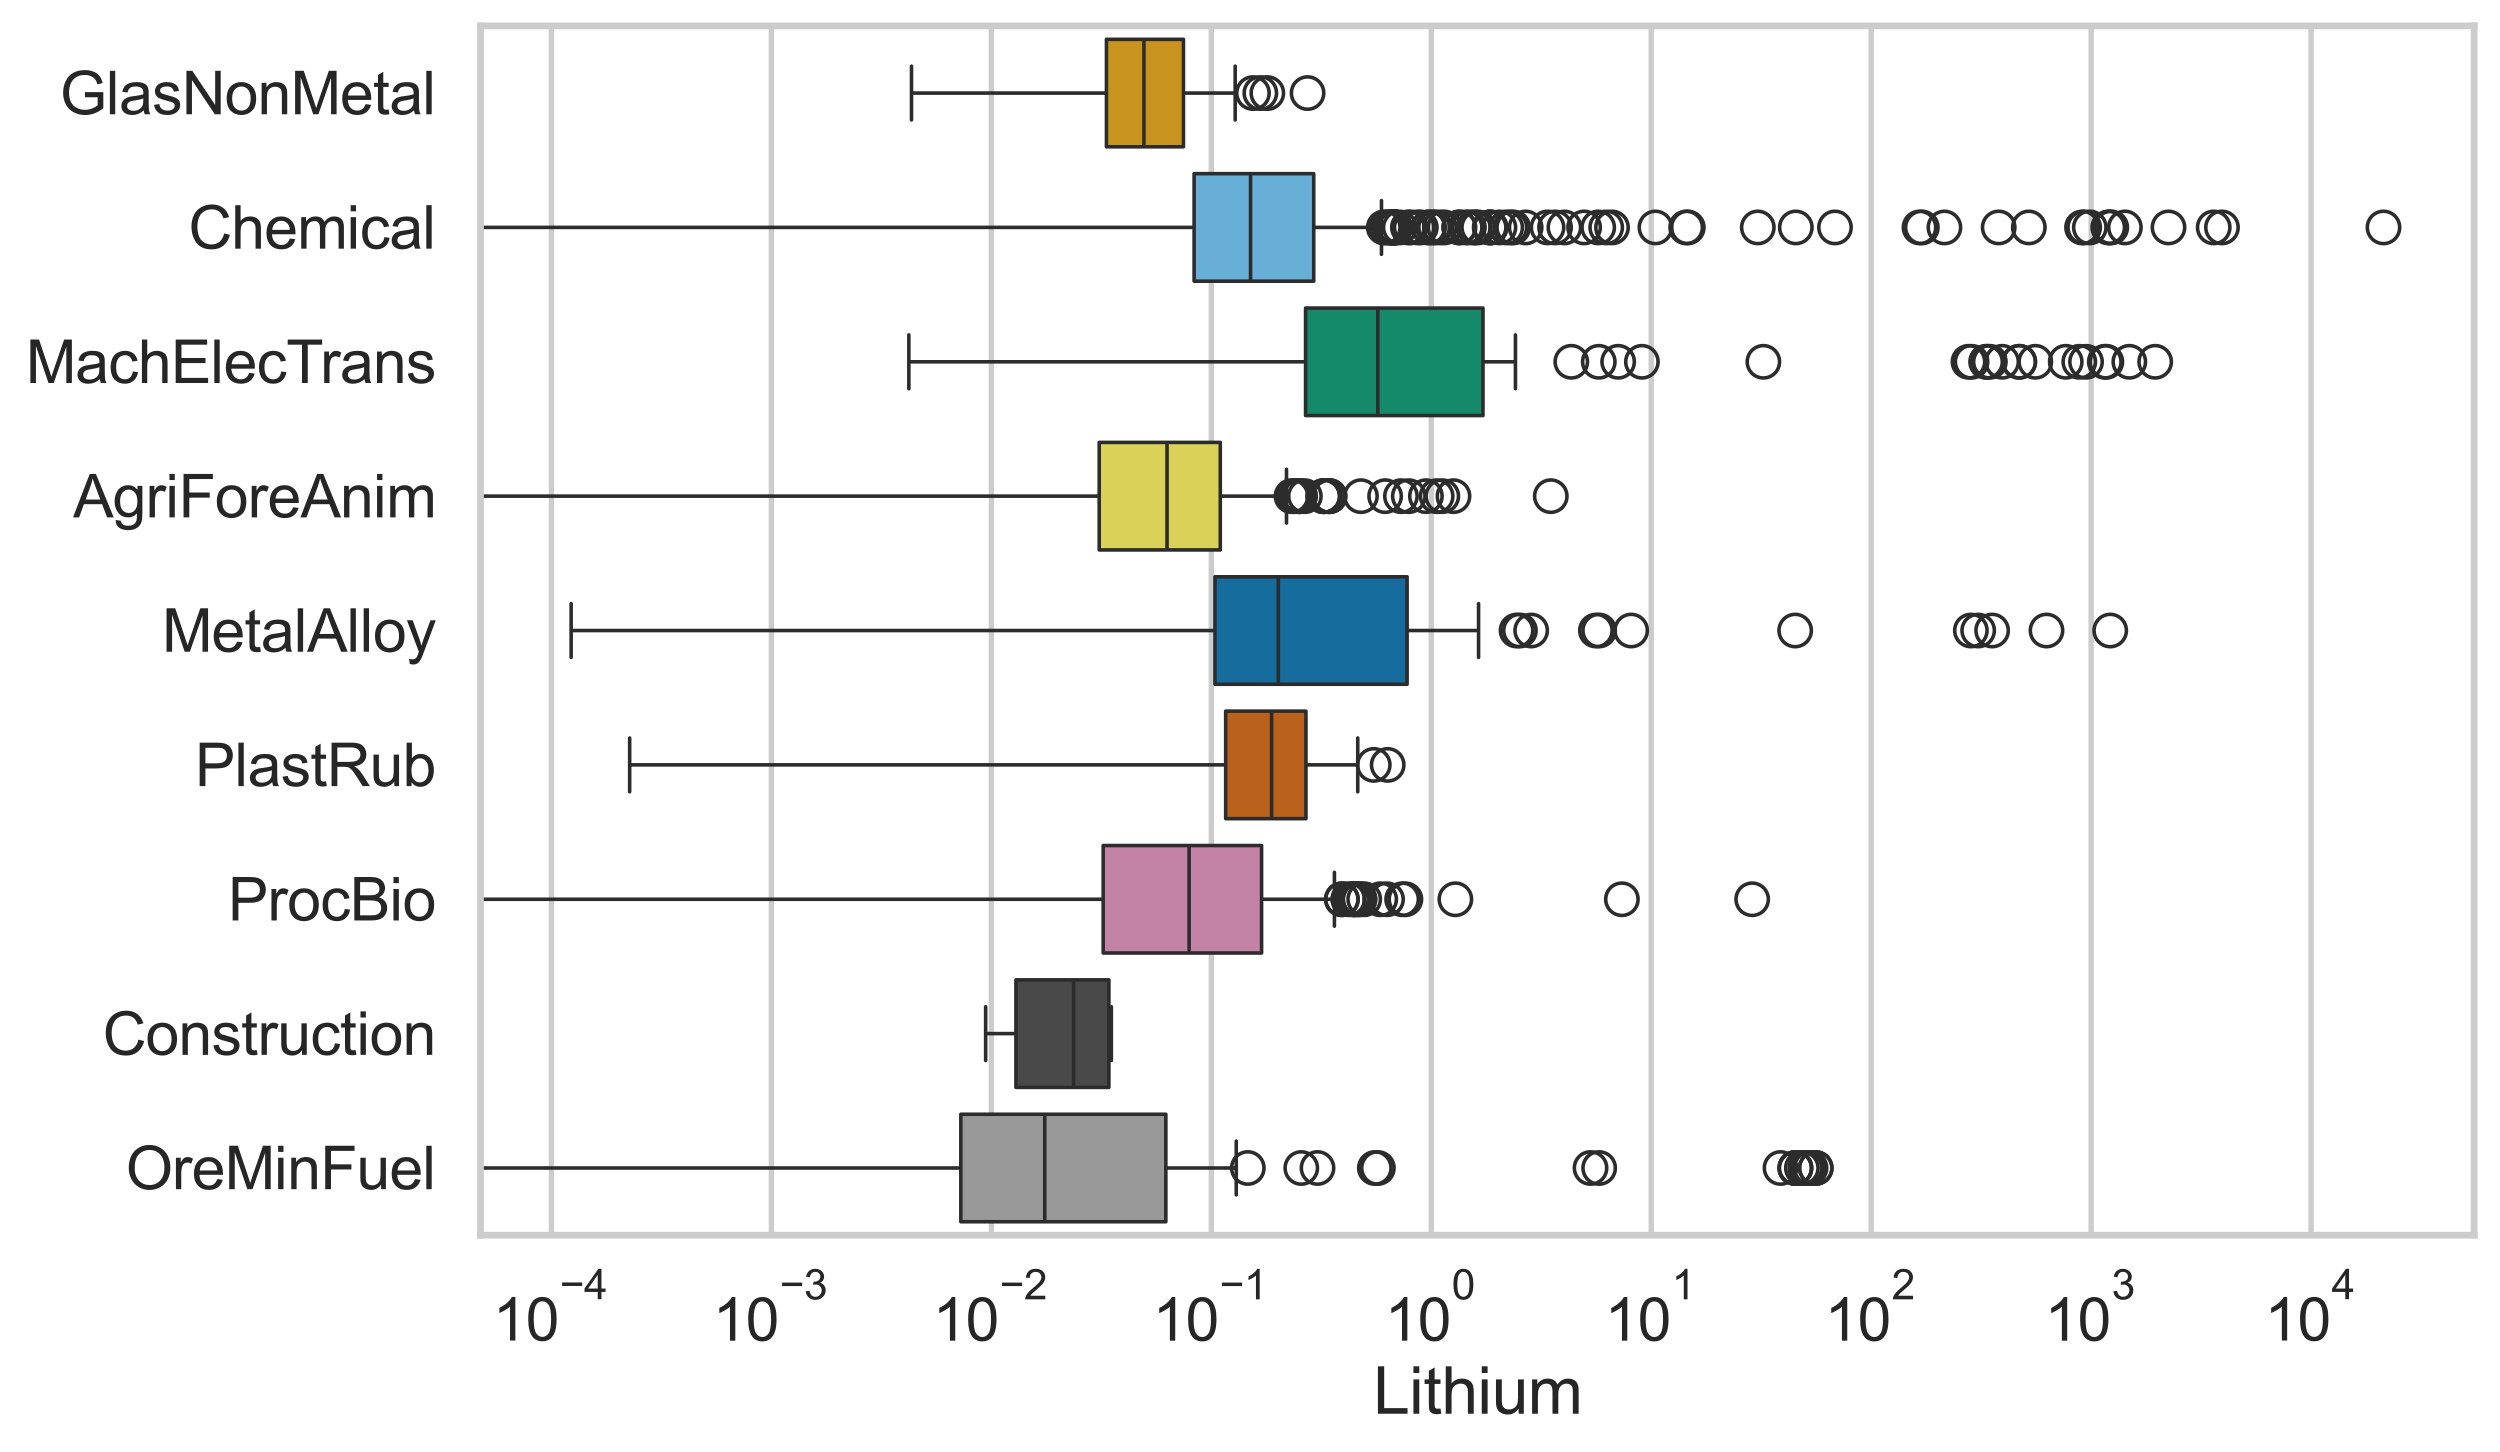 <?xml version="1.0" encoding="utf-8" standalone="no"?>
<!DOCTYPE svg PUBLIC "-//W3C//DTD SVG 1.1//EN"
  "http://www.w3.org/Graphics/SVG/1.1/DTD/svg11.dtd">
<svg xmlns:xlink="http://www.w3.org/1999/xlink" width="695.577pt" height="404.121pt" viewBox="0 0 695.577 404.121" xmlns="http://www.w3.org/2000/svg" version="1.1">
 <defs>
  <style type="text/css">*{stroke-linejoin: round; stroke-linecap: butt}</style>
 </defs>
 <g id="figure_1">
  <g id="patch_1">
   <path d="M 0 404.121 
L 695.577 404.121 
L 695.577 0 
L 0 0 
z
" style="fill: #ffffff"/>
  </g>
  <g id="axes_1">
   <g id="patch_2">
    <path d="M 133.697 343.665 
L 688.377 343.665 
L 688.377 7.2 
L 133.697 7.2 
z
" style="fill: #ffffff"/>
   </g>
   <g id="matplotlib.axis_1">
    <g id="xtick_1">
     <g id="line2d_1">
      <path d="M 153.429 343.665 
L 153.429 7.2 
" clip-path="url(#p1b4982c725)" style="fill: none; stroke: #cccccc; stroke-width: 1.5; stroke-linecap: round"/>
     </g>
     <g id="text_1">
      <!-- $\mathdefault{10^{-4}}$ -->
      <g style="fill: #262626" transform="translate(137.094 373.015) scale(0.165 -0.165)">
       <defs>
        <path id="ArialMT-31" d="M 2384 0 
L 1822 0 
L 1822 3584 
Q 1619 3391 1289 3197 
Q 959 3003 697 2906 
L 697 3450 
Q 1169 3672 1522 3987 
Q 1875 4303 2022 4600 
L 2384 4600 
L 2384 0 
z
" transform="scale(0.016)"/>
        <path id="ArialMT-30" d="M 266 2259 
Q 266 3072 433 3567 
Q 600 4063 929 4331 
Q 1259 4600 1759 4600 
Q 2128 4600 2406 4451 
Q 2684 4303 2865 4023 
Q 3047 3744 3150 3342 
Q 3253 2941 3253 2259 
Q 3253 1453 3087 958 
Q 2922 463 2592 192 
Q 2263 -78 1759 -78 
Q 1097 -78 719 397 
Q 266 969 266 2259 
z
M 844 2259 
Q 844 1131 1108 757 
Q 1372 384 1759 384 
Q 2147 384 2411 759 
Q 2675 1134 2675 2259 
Q 2675 3391 2411 3762 
Q 2147 4134 1753 4134 
Q 1366 4134 1134 3806 
Q 844 3388 844 2259 
z
" transform="scale(0.016)"/>
        <path id="ArialMT-2212" d="M 3381 1997 
L 356 1997 
L 356 2522 
L 3381 2522 
L 3381 1997 
z
" transform="scale(0.016)"/>
        <path id="ArialMT-34" d="M 2069 0 
L 2069 1097 
L 81 1097 
L 81 1613 
L 2172 4581 
L 2631 4581 
L 2631 1613 
L 3250 1613 
L 3250 1097 
L 2631 1097 
L 2631 0 
L 2069 0 
z
M 2069 1613 
L 2069 3678 
L 634 1613 
L 2069 1613 
z
" transform="scale(0.016)"/>
       </defs>
       <use xlink:href="#ArialMT-31" transform="translate(0 0.202)"/>
       <use xlink:href="#ArialMT-30" transform="translate(55.615 0.202)"/>
       <use xlink:href="#ArialMT-2212" transform="translate(112.973 69.895) scale(0.7)"/>
       <use xlink:href="#ArialMT-34" transform="translate(153.852 69.895) scale(0.7)"/>
      </g>
     </g>
    </g>
    <g id="xtick_2">
     <g id="line2d_2">
      <path d="M 214.628 343.665 
L 214.628 7.2 
" clip-path="url(#p1b4982c725)" style="fill: none; stroke: #cccccc; stroke-width: 1.5; stroke-linecap: round"/>
     </g>
     <g id="text_2">
      <!-- $\mathdefault{10^{-3}}$ -->
      <g style="fill: #262626" transform="translate(198.293 373.18) scale(0.165 -0.165)">
       <defs>
        <path id="ArialMT-33" d="M 269 1209 
L 831 1284 
Q 928 806 1161 595 
Q 1394 384 1728 384 
Q 2125 384 2398 659 
Q 2672 934 2672 1341 
Q 2672 1728 2419 1979 
Q 2166 2231 1775 2231 
Q 1616 2231 1378 2169 
L 1441 2663 
Q 1497 2656 1531 2656 
Q 1891 2656 2178 2843 
Q 2466 3031 2466 3422 
Q 2466 3731 2256 3934 
Q 2047 4138 1716 4138 
Q 1388 4138 1169 3931 
Q 950 3725 888 3313 
L 325 3413 
Q 428 3978 793 4289 
Q 1159 4600 1703 4600 
Q 2078 4600 2393 4439 
Q 2709 4278 2876 4000 
Q 3044 3722 3044 3409 
Q 3044 3113 2884 2869 
Q 2725 2625 2413 2481 
Q 2819 2388 3044 2092 
Q 3269 1797 3269 1353 
Q 3269 753 2831 336 
Q 2394 -81 1725 -81 
Q 1122 -81 723 278 
Q 325 638 269 1209 
z
" transform="scale(0.016)"/>
       </defs>
       <use xlink:href="#ArialMT-31" transform="translate(0 0.994)"/>
       <use xlink:href="#ArialMT-30" transform="translate(55.615 0.994)"/>
       <use xlink:href="#ArialMT-2212" transform="translate(112.973 70.688) scale(0.7)"/>
       <use xlink:href="#ArialMT-33" transform="translate(153.852 70.688) scale(0.7)"/>
      </g>
     </g>
    </g>
    <g id="xtick_3">
     <g id="line2d_3">
      <path d="M 275.826 343.665 
L 275.826 7.2 
" clip-path="url(#p1b4982c725)" style="fill: none; stroke: #cccccc; stroke-width: 1.5; stroke-linecap: round"/>
     </g>
     <g id="text_3">
      <!-- $\mathdefault{10^{-2}}$ -->
      <g style="fill: #262626" transform="translate(259.491 373.18) scale(0.165 -0.165)">
       <defs>
        <path id="ArialMT-32" d="M 3222 541 
L 3222 0 
L 194 0 
Q 188 203 259 391 
Q 375 700 629 1000 
Q 884 1300 1366 1694 
Q 2113 2306 2375 2664 
Q 2638 3022 2638 3341 
Q 2638 3675 2398 3904 
Q 2159 4134 1775 4134 
Q 1369 4134 1125 3890 
Q 881 3647 878 3216 
L 300 3275 
Q 359 3922 746 4261 
Q 1134 4600 1788 4600 
Q 2447 4600 2831 4234 
Q 3216 3869 3216 3328 
Q 3216 3053 3103 2787 
Q 2991 2522 2730 2228 
Q 2469 1934 1863 1422 
Q 1356 997 1212 845 
Q 1069 694 975 541 
L 3222 541 
z
" transform="scale(0.016)"/>
       </defs>
       <use xlink:href="#ArialMT-31" transform="translate(0 0.994)"/>
       <use xlink:href="#ArialMT-30" transform="translate(55.615 0.994)"/>
       <use xlink:href="#ArialMT-2212" transform="translate(112.973 70.688) scale(0.7)"/>
       <use xlink:href="#ArialMT-32" transform="translate(153.852 70.688) scale(0.7)"/>
      </g>
     </g>
    </g>
    <g id="xtick_4">
     <g id="line2d_4">
      <path d="M 337.025 343.665 
L 337.025 7.2 
" clip-path="url(#p1b4982c725)" style="fill: none; stroke: #cccccc; stroke-width: 1.5; stroke-linecap: round"/>
     </g>
     <g id="text_4">
      <!-- $\mathdefault{10^{-1}}$ -->
      <g style="fill: #262626" transform="translate(320.69 373.18) scale(0.165 -0.165)">
       <use xlink:href="#ArialMT-31" transform="translate(0 0.994)"/>
       <use xlink:href="#ArialMT-30" transform="translate(55.615 0.994)"/>
       <use xlink:href="#ArialMT-2212" transform="translate(112.973 70.688) scale(0.7)"/>
       <use xlink:href="#ArialMT-31" transform="translate(153.852 70.688) scale(0.7)"/>
      </g>
     </g>
    </g>
    <g id="xtick_5">
     <g id="line2d_5">
      <path d="M 398.223 343.665 
L 398.223 7.2 
" clip-path="url(#p1b4982c725)" style="fill: none; stroke: #cccccc; stroke-width: 1.5; stroke-linecap: round"/>
     </g>
     <g id="text_5">
      <!-- $\mathdefault{10^{0}}$ -->
      <g style="fill: #262626" transform="translate(385.27 373.18) scale(0.165 -0.165)">
       <use xlink:href="#ArialMT-31" transform="translate(0 0.994)"/>
       <use xlink:href="#ArialMT-30" transform="translate(55.615 0.994)"/>
       <use xlink:href="#ArialMT-30" transform="translate(112.973 70.688) scale(0.7)"/>
      </g>
     </g>
    </g>
    <g id="xtick_6">
     <g id="line2d_6">
      <path d="M 459.421 343.665 
L 459.421 7.2 
" clip-path="url(#p1b4982c725)" style="fill: none; stroke: #cccccc; stroke-width: 1.5; stroke-linecap: round"/>
     </g>
     <g id="text_6">
      <!-- $\mathdefault{10^{1}}$ -->
      <g style="fill: #262626" transform="translate(446.469 373.18) scale(0.165 -0.165)">
       <use xlink:href="#ArialMT-31" transform="translate(0 0.994)"/>
       <use xlink:href="#ArialMT-30" transform="translate(55.615 0.994)"/>
       <use xlink:href="#ArialMT-31" transform="translate(112.973 70.688) scale(0.7)"/>
      </g>
     </g>
    </g>
    <g id="xtick_7">
     <g id="line2d_7">
      <path d="M 520.62 343.665 
L 520.62 7.2 
" clip-path="url(#p1b4982c725)" style="fill: none; stroke: #cccccc; stroke-width: 1.5; stroke-linecap: round"/>
     </g>
     <g id="text_7">
      <!-- $\mathdefault{10^{2}}$ -->
      <g style="fill: #262626" transform="translate(507.667 373.18) scale(0.165 -0.165)">
       <use xlink:href="#ArialMT-31" transform="translate(0 0.994)"/>
       <use xlink:href="#ArialMT-30" transform="translate(55.615 0.994)"/>
       <use xlink:href="#ArialMT-32" transform="translate(112.973 70.688) scale(0.7)"/>
      </g>
     </g>
    </g>
    <g id="xtick_8">
     <g id="line2d_8">
      <path d="M 581.818 343.665 
L 581.818 7.2 
" clip-path="url(#p1b4982c725)" style="fill: none; stroke: #cccccc; stroke-width: 1.5; stroke-linecap: round"/>
     </g>
     <g id="text_8">
      <!-- $\mathdefault{10^{3}}$ -->
      <g style="fill: #262626" transform="translate(568.866 373.18) scale(0.165 -0.165)">
       <use xlink:href="#ArialMT-31" transform="translate(0 0.994)"/>
       <use xlink:href="#ArialMT-30" transform="translate(55.615 0.994)"/>
       <use xlink:href="#ArialMT-33" transform="translate(112.973 70.688) scale(0.7)"/>
      </g>
     </g>
    </g>
    <g id="xtick_9">
     <g id="line2d_9">
      <path d="M 643.017 343.665 
L 643.017 7.2 
" clip-path="url(#p1b4982c725)" style="fill: none; stroke: #cccccc; stroke-width: 1.5; stroke-linecap: round"/>
     </g>
     <g id="text_9">
      <!-- $\mathdefault{10^{4}}$ -->
      <g style="fill: #262626" transform="translate(630.064 373.015) scale(0.165 -0.165)">
       <use xlink:href="#ArialMT-31" transform="translate(0 0.202)"/>
       <use xlink:href="#ArialMT-30" transform="translate(55.615 0.202)"/>
       <use xlink:href="#ArialMT-34" transform="translate(112.973 69.895) scale(0.7)"/>
      </g>
     </g>
    </g>
    <g id="xtick_10"/>
    <g id="xtick_11"/>
    <g id="xtick_12"/>
    <g id="xtick_13"/>
    <g id="xtick_14"/>
    <g id="xtick_15"/>
    <g id="xtick_16"/>
    <g id="xtick_17"/>
    <g id="xtick_18"/>
    <g id="xtick_19"/>
    <g id="xtick_20"/>
    <g id="xtick_21"/>
    <g id="xtick_22"/>
    <g id="xtick_23"/>
    <g id="xtick_24"/>
    <g id="xtick_25"/>
    <g id="xtick_26"/>
    <g id="xtick_27"/>
    <g id="xtick_28"/>
    <g id="xtick_29"/>
    <g id="xtick_30"/>
    <g id="xtick_31"/>
    <g id="xtick_32"/>
    <g id="xtick_33"/>
    <g id="xtick_34"/>
    <g id="xtick_35"/>
    <g id="xtick_36"/>
    <g id="xtick_37"/>
    <g id="xtick_38"/>
    <g id="xtick_39"/>
    <g id="xtick_40"/>
    <g id="xtick_41"/>
    <g id="xtick_42"/>
    <g id="xtick_43"/>
    <g id="xtick_44"/>
    <g id="xtick_45"/>
    <g id="xtick_46"/>
    <g id="xtick_47"/>
    <g id="xtick_48"/>
    <g id="xtick_49"/>
    <g id="xtick_50"/>
    <g id="xtick_51"/>
    <g id="xtick_52"/>
    <g id="xtick_53"/>
    <g id="xtick_54"/>
    <g id="xtick_55"/>
    <g id="xtick_56"/>
    <g id="xtick_57"/>
    <g id="xtick_58"/>
    <g id="xtick_59"/>
    <g id="xtick_60"/>
    <g id="xtick_61"/>
    <g id="xtick_62"/>
    <g id="xtick_63"/>
    <g id="xtick_64"/>
    <g id="xtick_65"/>
    <g id="xtick_66"/>
    <g id="xtick_67"/>
    <g id="xtick_68"/>
    <g id="xtick_69"/>
    <g id="xtick_70"/>
    <g id="xtick_71"/>
    <g id="xtick_72"/>
    <g id="xtick_73"/>
    <g id="xtick_74"/>
    <g id="xtick_75"/>
    <g id="xtick_76"/>
    <g id="xtick_77"/>
    <g id="xtick_78"/>
    <g id="xtick_79"/>
    <g id="xtick_80"/>
    <g id="xtick_81"/>
    <g id="xtick_82"/>
    <g id="text_10">
     <!-- Lithium -->
     <g style="fill: #262626" transform="translate(382.026 393.344) scale(0.18 -0.18)">
      <defs>
       <path id="ArialMT-4c" d="M 469 0 
L 469 4581 
L 1075 4581 
L 1075 541 
L 3331 541 
L 3331 0 
L 469 0 
z
" transform="scale(0.016)"/>
       <path id="ArialMT-69" d="M 425 3934 
L 425 4581 
L 988 4581 
L 988 3934 
L 425 3934 
z
M 425 0 
L 425 3319 
L 988 3319 
L 988 0 
L 425 0 
z
" transform="scale(0.016)"/>
       <path id="ArialMT-74" d="M 1650 503 
L 1731 6 
Q 1494 -44 1306 -44 
Q 1000 -44 831 53 
Q 663 150 594 308 
Q 525 466 525 972 
L 525 2881 
L 113 2881 
L 113 3319 
L 525 3319 
L 525 4141 
L 1084 4478 
L 1084 3319 
L 1650 3319 
L 1650 2881 
L 1084 2881 
L 1084 941 
Q 1084 700 1114 631 
Q 1144 563 1211 522 
Q 1278 481 1403 481 
Q 1497 481 1650 503 
z
" transform="scale(0.016)"/>
       <path id="ArialMT-68" d="M 422 0 
L 422 4581 
L 984 4581 
L 984 2938 
Q 1378 3394 1978 3394 
Q 2347 3394 2619 3248 
Q 2891 3103 3008 2847 
Q 3125 2591 3125 2103 
L 3125 0 
L 2563 0 
L 2563 2103 
Q 2563 2525 2380 2717 
Q 2197 2909 1863 2909 
Q 1613 2909 1392 2779 
Q 1172 2650 1078 2428 
Q 984 2206 984 1816 
L 984 0 
L 422 0 
z
" transform="scale(0.016)"/>
       <path id="ArialMT-75" d="M 2597 0 
L 2597 488 
Q 2209 -75 1544 -75 
Q 1250 -75 995 37 
Q 741 150 617 320 
Q 494 491 444 738 
Q 409 903 409 1263 
L 409 3319 
L 972 3319 
L 972 1478 
Q 972 1038 1006 884 
Q 1059 663 1231 536 
Q 1403 409 1656 409 
Q 1909 409 2131 539 
Q 2353 669 2445 892 
Q 2538 1116 2538 1541 
L 2538 3319 
L 3100 3319 
L 3100 0 
L 2597 0 
z
" transform="scale(0.016)"/>
       <path id="ArialMT-6d" d="M 422 0 
L 422 3319 
L 925 3319 
L 925 2853 
Q 1081 3097 1340 3245 
Q 1600 3394 1931 3394 
Q 2300 3394 2536 3241 
Q 2772 3088 2869 2813 
Q 3263 3394 3894 3394 
Q 4388 3394 4653 3120 
Q 4919 2847 4919 2278 
L 4919 0 
L 4359 0 
L 4359 2091 
Q 4359 2428 4304 2576 
Q 4250 2725 4106 2815 
Q 3963 2906 3769 2906 
Q 3419 2906 3187 2673 
Q 2956 2441 2956 1928 
L 2956 0 
L 2394 0 
L 2394 2156 
Q 2394 2531 2256 2718 
Q 2119 2906 1806 2906 
Q 1569 2906 1367 2781 
Q 1166 2656 1075 2415 
Q 984 2175 984 1722 
L 984 0 
L 422 0 
z
" transform="scale(0.016)"/>
      </defs>
      <use xlink:href="#ArialMT-4c"/>
      <use xlink:href="#ArialMT-69" transform="translate(55.615 0)"/>
      <use xlink:href="#ArialMT-74" transform="translate(77.832 0)"/>
      <use xlink:href="#ArialMT-68" transform="translate(105.615 0)"/>
      <use xlink:href="#ArialMT-69" transform="translate(161.23 0)"/>
      <use xlink:href="#ArialMT-75" transform="translate(183.447 0)"/>
      <use xlink:href="#ArialMT-6d" transform="translate(239.062 0)"/>
     </g>
    </g>
   </g>
   <g id="matplotlib.axis_2">
    <g id="ytick_1">
     <g id="text_11">
      <!-- GlasNonMetal -->
      <g style="fill: #262626" transform="translate(16.659 31.798) scale(0.165 -0.165)">
       <defs>
        <path id="ArialMT-47" d="M 2638 1797 
L 2638 2334 
L 4578 2338 
L 4578 638 
Q 4131 281 3656 101 
Q 3181 -78 2681 -78 
Q 2006 -78 1454 211 
Q 903 500 622 1047 
Q 341 1594 341 2269 
Q 341 2938 620 3517 
Q 900 4097 1425 4378 
Q 1950 4659 2634 4659 
Q 3131 4659 3532 4498 
Q 3934 4338 4162 4050 
Q 4391 3763 4509 3300 
L 3963 3150 
Q 3859 3500 3706 3700 
Q 3553 3900 3268 4020 
Q 2984 4141 2638 4141 
Q 2222 4141 1919 4014 
Q 1616 3888 1430 3681 
Q 1244 3475 1141 3228 
Q 966 2803 966 2306 
Q 966 1694 1177 1281 
Q 1388 869 1791 669 
Q 2194 469 2647 469 
Q 3041 469 3416 620 
Q 3791 772 3984 944 
L 3984 1797 
L 2638 1797 
z
" transform="scale(0.016)"/>
        <path id="ArialMT-6c" d="M 409 0 
L 409 4581 
L 972 4581 
L 972 0 
L 409 0 
z
" transform="scale(0.016)"/>
        <path id="ArialMT-61" d="M 2588 409 
Q 2275 144 1986 34 
Q 1697 -75 1366 -75 
Q 819 -75 525 192 
Q 231 459 231 875 
Q 231 1119 342 1320 
Q 453 1522 633 1644 
Q 813 1766 1038 1828 
Q 1203 1872 1538 1913 
Q 2219 1994 2541 2106 
Q 2544 2222 2544 2253 
Q 2544 2597 2384 2738 
Q 2169 2928 1744 2928 
Q 1347 2928 1158 2789 
Q 969 2650 878 2297 
L 328 2372 
Q 403 2725 575 2942 
Q 747 3159 1072 3276 
Q 1397 3394 1825 3394 
Q 2250 3394 2515 3294 
Q 2781 3194 2906 3042 
Q 3031 2891 3081 2659 
Q 3109 2516 3109 2141 
L 3109 1391 
Q 3109 606 3145 398 
Q 3181 191 3288 0 
L 2700 0 
Q 2613 175 2588 409 
z
M 2541 1666 
Q 2234 1541 1622 1453 
Q 1275 1403 1131 1340 
Q 988 1278 909 1158 
Q 831 1038 831 891 
Q 831 666 1001 516 
Q 1172 366 1500 366 
Q 1825 366 2078 508 
Q 2331 650 2450 897 
Q 2541 1088 2541 1459 
L 2541 1666 
z
" transform="scale(0.016)"/>
        <path id="ArialMT-73" d="M 197 991 
L 753 1078 
Q 800 744 1014 566 
Q 1228 388 1613 388 
Q 2000 388 2187 545 
Q 2375 703 2375 916 
Q 2375 1106 2209 1216 
Q 2094 1291 1634 1406 
Q 1016 1563 777 1677 
Q 538 1791 414 1992 
Q 291 2194 291 2438 
Q 291 2659 392 2848 
Q 494 3038 669 3163 
Q 800 3259 1026 3326 
Q 1253 3394 1513 3394 
Q 1903 3394 2198 3281 
Q 2494 3169 2634 2976 
Q 2775 2784 2828 2463 
L 2278 2388 
Q 2241 2644 2061 2787 
Q 1881 2931 1553 2931 
Q 1166 2931 1000 2803 
Q 834 2675 834 2503 
Q 834 2394 903 2306 
Q 972 2216 1119 2156 
Q 1203 2125 1616 2013 
Q 2213 1853 2448 1751 
Q 2684 1650 2818 1456 
Q 2953 1263 2953 975 
Q 2953 694 2789 445 
Q 2625 197 2315 61 
Q 2006 -75 1616 -75 
Q 969 -75 630 194 
Q 291 463 197 991 
z
" transform="scale(0.016)"/>
        <path id="ArialMT-4e" d="M 488 0 
L 488 4581 
L 1109 4581 
L 3516 984 
L 3516 4581 
L 4097 4581 
L 4097 0 
L 3475 0 
L 1069 3600 
L 1069 0 
L 488 0 
z
" transform="scale(0.016)"/>
        <path id="ArialMT-6f" d="M 213 1659 
Q 213 2581 725 3025 
Q 1153 3394 1769 3394 
Q 2453 3394 2887 2945 
Q 3322 2497 3322 1706 
Q 3322 1066 3130 698 
Q 2938 331 2570 128 
Q 2203 -75 1769 -75 
Q 1072 -75 642 372 
Q 213 819 213 1659 
z
M 791 1659 
Q 791 1022 1069 705 
Q 1347 388 1769 388 
Q 2188 388 2466 706 
Q 2744 1025 2744 1678 
Q 2744 2294 2464 2611 
Q 2184 2928 1769 2928 
Q 1347 2928 1069 2612 
Q 791 2297 791 1659 
z
" transform="scale(0.016)"/>
        <path id="ArialMT-6e" d="M 422 0 
L 422 3319 
L 928 3319 
L 928 2847 
Q 1294 3394 1984 3394 
Q 2284 3394 2536 3286 
Q 2788 3178 2913 3003 
Q 3038 2828 3088 2588 
Q 3119 2431 3119 2041 
L 3119 0 
L 2556 0 
L 2556 2019 
Q 2556 2363 2490 2533 
Q 2425 2703 2258 2804 
Q 2091 2906 1866 2906 
Q 1506 2906 1245 2678 
Q 984 2450 984 1813 
L 984 0 
L 422 0 
z
" transform="scale(0.016)"/>
        <path id="ArialMT-4d" d="M 475 0 
L 475 4581 
L 1388 4581 
L 2472 1338 
Q 2622 884 2691 659 
Q 2769 909 2934 1394 
L 4031 4581 
L 4847 4581 
L 4847 0 
L 4263 0 
L 4263 3834 
L 2931 0 
L 2384 0 
L 1059 3900 
L 1059 0 
L 475 0 
z
" transform="scale(0.016)"/>
        <path id="ArialMT-65" d="M 2694 1069 
L 3275 997 
Q 3138 488 2766 206 
Q 2394 -75 1816 -75 
Q 1088 -75 661 373 
Q 234 822 234 1631 
Q 234 2469 665 2931 
Q 1097 3394 1784 3394 
Q 2450 3394 2872 2941 
Q 3294 2488 3294 1666 
Q 3294 1616 3291 1516 
L 816 1516 
Q 847 969 1125 678 
Q 1403 388 1819 388 
Q 2128 388 2347 550 
Q 2566 713 2694 1069 
z
M 847 1978 
L 2700 1978 
Q 2663 2397 2488 2606 
Q 2219 2931 1791 2931 
Q 1403 2931 1139 2672 
Q 875 2413 847 1978 
z
" transform="scale(0.016)"/>
       </defs>
       <use xlink:href="#ArialMT-47"/>
       <use xlink:href="#ArialMT-6c" transform="translate(77.783 0)"/>
       <use xlink:href="#ArialMT-61" transform="translate(100 0)"/>
       <use xlink:href="#ArialMT-73" transform="translate(155.615 0)"/>
       <use xlink:href="#ArialMT-4e" transform="translate(205.615 0)"/>
       <use xlink:href="#ArialMT-6f" transform="translate(277.832 0)"/>
       <use xlink:href="#ArialMT-6e" transform="translate(333.447 0)"/>
       <use xlink:href="#ArialMT-4d" transform="translate(389.062 0)"/>
       <use xlink:href="#ArialMT-65" transform="translate(472.363 0)"/>
       <use xlink:href="#ArialMT-74" transform="translate(527.979 0)"/>
       <use xlink:href="#ArialMT-61" transform="translate(555.762 0)"/>
       <use xlink:href="#ArialMT-6c" transform="translate(611.377 0)"/>
      </g>
     </g>
    </g>
    <g id="ytick_2">
     <g id="text_12">
      <!-- Chemical -->
      <g style="fill: #262626" transform="translate(52.428 69.183) scale(0.165 -0.165)">
       <defs>
        <path id="ArialMT-43" d="M 3763 1606 
L 4369 1453 
Q 4178 706 3683 314 
Q 3188 -78 2472 -78 
Q 1731 -78 1267 223 
Q 803 525 561 1097 
Q 319 1669 319 2325 
Q 319 3041 592 3573 
Q 866 4106 1370 4382 
Q 1875 4659 2481 4659 
Q 3169 4659 3637 4309 
Q 4106 3959 4291 3325 
L 3694 3184 
Q 3534 3684 3231 3912 
Q 2928 4141 2469 4141 
Q 1941 4141 1586 3887 
Q 1231 3634 1087 3207 
Q 944 2781 944 2328 
Q 944 1744 1114 1308 
Q 1284 872 1643 656 
Q 2003 441 2422 441 
Q 2931 441 3284 734 
Q 3638 1028 3763 1606 
z
" transform="scale(0.016)"/>
        <path id="ArialMT-63" d="M 2588 1216 
L 3141 1144 
Q 3050 572 2676 248 
Q 2303 -75 1759 -75 
Q 1078 -75 664 370 
Q 250 816 250 1647 
Q 250 2184 428 2587 
Q 606 2991 970 3192 
Q 1334 3394 1763 3394 
Q 2303 3394 2647 3120 
Q 2991 2847 3088 2344 
L 2541 2259 
Q 2463 2594 2264 2762 
Q 2066 2931 1784 2931 
Q 1359 2931 1093 2626 
Q 828 2322 828 1663 
Q 828 994 1084 691 
Q 1341 388 1753 388 
Q 2084 388 2306 591 
Q 2528 794 2588 1216 
z
" transform="scale(0.016)"/>
       </defs>
       <use xlink:href="#ArialMT-43"/>
       <use xlink:href="#ArialMT-68" transform="translate(72.217 0)"/>
       <use xlink:href="#ArialMT-65" transform="translate(127.832 0)"/>
       <use xlink:href="#ArialMT-6d" transform="translate(183.447 0)"/>
       <use xlink:href="#ArialMT-69" transform="translate(266.748 0)"/>
       <use xlink:href="#ArialMT-63" transform="translate(288.965 0)"/>
       <use xlink:href="#ArialMT-61" transform="translate(338.965 0)"/>
       <use xlink:href="#ArialMT-6c" transform="translate(394.58 0)"/>
      </g>
     </g>
    </g>
    <g id="ytick_3">
     <g id="text_13">
      <!-- MachElecTrans -->
      <g style="fill: #262626" transform="translate(7.2 106.568) scale(0.165 -0.165)">
       <defs>
        <path id="ArialMT-45" d="M 506 0 
L 506 4581 
L 3819 4581 
L 3819 4041 
L 1113 4041 
L 1113 2638 
L 3647 2638 
L 3647 2100 
L 1113 2100 
L 1113 541 
L 3925 541 
L 3925 0 
L 506 0 
z
" transform="scale(0.016)"/>
        <path id="ArialMT-54" d="M 1659 0 
L 1659 4041 
L 150 4041 
L 150 4581 
L 3781 4581 
L 3781 4041 
L 2266 4041 
L 2266 0 
L 1659 0 
z
" transform="scale(0.016)"/>
        <path id="ArialMT-72" d="M 416 0 
L 416 3319 
L 922 3319 
L 922 2816 
Q 1116 3169 1280 3281 
Q 1444 3394 1641 3394 
Q 1925 3394 2219 3213 
L 2025 2691 
Q 1819 2813 1613 2813 
Q 1428 2813 1281 2702 
Q 1134 2591 1072 2394 
Q 978 2094 978 1738 
L 978 0 
L 416 0 
z
" transform="scale(0.016)"/>
       </defs>
       <use xlink:href="#ArialMT-4d"/>
       <use xlink:href="#ArialMT-61" transform="translate(83.301 0)"/>
       <use xlink:href="#ArialMT-63" transform="translate(138.916 0)"/>
       <use xlink:href="#ArialMT-68" transform="translate(188.916 0)"/>
       <use xlink:href="#ArialMT-45" transform="translate(244.531 0)"/>
       <use xlink:href="#ArialMT-6c" transform="translate(311.23 0)"/>
       <use xlink:href="#ArialMT-65" transform="translate(333.447 0)"/>
       <use xlink:href="#ArialMT-63" transform="translate(389.062 0)"/>
       <use xlink:href="#ArialMT-54" transform="translate(439.062 0)"/>
       <use xlink:href="#ArialMT-72" transform="translate(496.396 0)"/>
       <use xlink:href="#ArialMT-61" transform="translate(529.697 0)"/>
       <use xlink:href="#ArialMT-6e" transform="translate(585.312 0)"/>
       <use xlink:href="#ArialMT-73" transform="translate(640.928 0)"/>
      </g>
     </g>
    </g>
    <g id="ytick_4">
     <g id="text_14">
      <!-- AgriForeAnim -->
      <g style="fill: #262626" transform="translate(20.341 143.953) scale(0.165 -0.165)">
       <defs>
        <path id="ArialMT-41" d="M -9 0 
L 1750 4581 
L 2403 4581 
L 4278 0 
L 3588 0 
L 3053 1388 
L 1138 1388 
L 634 0 
L -9 0 
z
M 1313 1881 
L 2866 1881 
L 2388 3150 
Q 2169 3728 2063 4100 
Q 1975 3659 1816 3225 
L 1313 1881 
z
" transform="scale(0.016)"/>
        <path id="ArialMT-67" d="M 319 -275 
L 866 -356 
Q 900 -609 1056 -725 
Q 1266 -881 1628 -881 
Q 2019 -881 2231 -725 
Q 2444 -569 2519 -288 
Q 2563 -116 2559 434 
Q 2191 0 1641 0 
Q 956 0 581 494 
Q 206 988 206 1678 
Q 206 2153 378 2554 
Q 550 2956 876 3175 
Q 1203 3394 1644 3394 
Q 2231 3394 2613 2919 
L 2613 3319 
L 3131 3319 
L 3131 450 
Q 3131 -325 2973 -648 
Q 2816 -972 2473 -1159 
Q 2131 -1347 1631 -1347 
Q 1038 -1347 672 -1080 
Q 306 -813 319 -275 
z
M 784 1719 
Q 784 1066 1043 766 
Q 1303 466 1694 466 
Q 2081 466 2343 764 
Q 2606 1063 2606 1700 
Q 2606 2309 2336 2618 
Q 2066 2928 1684 2928 
Q 1309 2928 1046 2623 
Q 784 2319 784 1719 
z
" transform="scale(0.016)"/>
        <path id="ArialMT-46" d="M 525 0 
L 525 4581 
L 3616 4581 
L 3616 4041 
L 1131 4041 
L 1131 2622 
L 3281 2622 
L 3281 2081 
L 1131 2081 
L 1131 0 
L 525 0 
z
" transform="scale(0.016)"/>
       </defs>
       <use xlink:href="#ArialMT-41"/>
       <use xlink:href="#ArialMT-67" transform="translate(66.699 0)"/>
       <use xlink:href="#ArialMT-72" transform="translate(122.314 0)"/>
       <use xlink:href="#ArialMT-69" transform="translate(155.615 0)"/>
       <use xlink:href="#ArialMT-46" transform="translate(177.832 0)"/>
       <use xlink:href="#ArialMT-6f" transform="translate(238.916 0)"/>
       <use xlink:href="#ArialMT-72" transform="translate(294.531 0)"/>
       <use xlink:href="#ArialMT-65" transform="translate(327.832 0)"/>
       <use xlink:href="#ArialMT-41" transform="translate(383.447 0)"/>
       <use xlink:href="#ArialMT-6e" transform="translate(450.146 0)"/>
       <use xlink:href="#ArialMT-69" transform="translate(505.762 0)"/>
       <use xlink:href="#ArialMT-6d" transform="translate(527.979 0)"/>
      </g>
     </g>
    </g>
    <g id="ytick_5">
     <g id="text_15">
      <!-- MetalAlloy -->
      <g style="fill: #262626" transform="translate(45.088 181.337) scale(0.165 -0.165)">
       <defs>
        <path id="ArialMT-79" d="M 397 -1278 
L 334 -750 
Q 519 -800 656 -800 
Q 844 -800 956 -737 
Q 1069 -675 1141 -563 
Q 1194 -478 1313 -144 
Q 1328 -97 1363 -6 
L 103 3319 
L 709 3319 
L 1400 1397 
Q 1534 1031 1641 628 
Q 1738 1016 1872 1384 
L 2581 3319 
L 3144 3319 
L 1881 -56 
Q 1678 -603 1566 -809 
Q 1416 -1088 1222 -1217 
Q 1028 -1347 759 -1347 
Q 597 -1347 397 -1278 
z
" transform="scale(0.016)"/>
       </defs>
       <use xlink:href="#ArialMT-4d"/>
       <use xlink:href="#ArialMT-65" transform="translate(83.301 0)"/>
       <use xlink:href="#ArialMT-74" transform="translate(138.916 0)"/>
       <use xlink:href="#ArialMT-61" transform="translate(166.699 0)"/>
       <use xlink:href="#ArialMT-6c" transform="translate(222.314 0)"/>
       <use xlink:href="#ArialMT-41" transform="translate(244.531 0)"/>
       <use xlink:href="#ArialMT-6c" transform="translate(311.23 0)"/>
       <use xlink:href="#ArialMT-6c" transform="translate(333.447 0)"/>
       <use xlink:href="#ArialMT-6f" transform="translate(355.664 0)"/>
       <use xlink:href="#ArialMT-79" transform="translate(411.279 0)"/>
      </g>
     </g>
    </g>
    <g id="ytick_6">
     <g id="text_16">
      <!-- PlastRub -->
      <g style="fill: #262626" transform="translate(54.248 218.722) scale(0.165 -0.165)">
       <defs>
        <path id="ArialMT-50" d="M 494 0 
L 494 4581 
L 2222 4581 
Q 2678 4581 2919 4538 
Q 3256 4481 3484 4323 
Q 3713 4166 3852 3881 
Q 3991 3597 3991 3256 
Q 3991 2672 3619 2267 
Q 3247 1863 2275 1863 
L 1100 1863 
L 1100 0 
L 494 0 
z
M 1100 2403 
L 2284 2403 
Q 2872 2403 3119 2622 
Q 3366 2841 3366 3238 
Q 3366 3525 3220 3729 
Q 3075 3934 2838 4000 
Q 2684 4041 2272 4041 
L 1100 4041 
L 1100 2403 
z
" transform="scale(0.016)"/>
        <path id="ArialMT-52" d="M 503 0 
L 503 4581 
L 2534 4581 
Q 3147 4581 3465 4457 
Q 3784 4334 3975 4021 
Q 4166 3709 4166 3331 
Q 4166 2844 3850 2509 
Q 3534 2175 2875 2084 
Q 3116 1969 3241 1856 
Q 3506 1613 3744 1247 
L 4541 0 
L 3778 0 
L 3172 953 
Q 2906 1366 2734 1584 
Q 2563 1803 2427 1890 
Q 2291 1978 2150 2013 
Q 2047 2034 1813 2034 
L 1109 2034 
L 1109 0 
L 503 0 
z
M 1109 2559 
L 2413 2559 
Q 2828 2559 3062 2645 
Q 3297 2731 3419 2920 
Q 3541 3109 3541 3331 
Q 3541 3656 3305 3865 
Q 3069 4075 2559 4075 
L 1109 4075 
L 1109 2559 
z
" transform="scale(0.016)"/>
        <path id="ArialMT-62" d="M 941 0 
L 419 0 
L 419 4581 
L 981 4581 
L 981 2947 
Q 1338 3394 1891 3394 
Q 2197 3394 2470 3270 
Q 2744 3147 2920 2923 
Q 3097 2700 3197 2384 
Q 3297 2069 3297 1709 
Q 3297 856 2875 390 
Q 2453 -75 1863 -75 
Q 1275 -75 941 416 
L 941 0 
z
M 934 1684 
Q 934 1088 1097 822 
Q 1363 388 1816 388 
Q 2184 388 2453 708 
Q 2722 1028 2722 1663 
Q 2722 2313 2464 2622 
Q 2206 2931 1841 2931 
Q 1472 2931 1203 2611 
Q 934 2291 934 1684 
z
" transform="scale(0.016)"/>
       </defs>
       <use xlink:href="#ArialMT-50"/>
       <use xlink:href="#ArialMT-6c" transform="translate(66.699 0)"/>
       <use xlink:href="#ArialMT-61" transform="translate(88.916 0)"/>
       <use xlink:href="#ArialMT-73" transform="translate(144.531 0)"/>
       <use xlink:href="#ArialMT-74" transform="translate(194.531 0)"/>
       <use xlink:href="#ArialMT-52" transform="translate(222.314 0)"/>
       <use xlink:href="#ArialMT-75" transform="translate(294.531 0)"/>
       <use xlink:href="#ArialMT-62" transform="translate(350.146 0)"/>
      </g>
     </g>
    </g>
    <g id="ytick_7">
     <g id="text_17">
      <!-- ProcBio -->
      <g style="fill: #262626" transform="translate(63.424 256.107) scale(0.165 -0.165)">
       <defs>
        <path id="ArialMT-42" d="M 469 0 
L 469 4581 
L 2188 4581 
Q 2713 4581 3030 4442 
Q 3347 4303 3526 4014 
Q 3706 3725 3706 3409 
Q 3706 3116 3547 2856 
Q 3388 2597 3066 2438 
Q 3481 2316 3704 2022 
Q 3928 1728 3928 1328 
Q 3928 1006 3792 729 
Q 3656 453 3456 303 
Q 3256 153 2954 76 
Q 2653 0 2216 0 
L 469 0 
z
M 1075 2656 
L 2066 2656 
Q 2469 2656 2644 2709 
Q 2875 2778 2992 2937 
Q 3109 3097 3109 3338 
Q 3109 3566 3000 3739 
Q 2891 3913 2687 3977 
Q 2484 4041 1991 4041 
L 1075 4041 
L 1075 2656 
z
M 1075 541 
L 2216 541 
Q 2509 541 2628 563 
Q 2838 600 2978 687 
Q 3119 775 3209 942 
Q 3300 1109 3300 1328 
Q 3300 1584 3169 1773 
Q 3038 1963 2805 2039 
Q 2572 2116 2134 2116 
L 1075 2116 
L 1075 541 
z
" transform="scale(0.016)"/>
       </defs>
       <use xlink:href="#ArialMT-50"/>
       <use xlink:href="#ArialMT-72" transform="translate(66.699 0)"/>
       <use xlink:href="#ArialMT-6f" transform="translate(100 0)"/>
       <use xlink:href="#ArialMT-63" transform="translate(155.615 0)"/>
       <use xlink:href="#ArialMT-42" transform="translate(205.615 0)"/>
       <use xlink:href="#ArialMT-69" transform="translate(272.314 0)"/>
       <use xlink:href="#ArialMT-6f" transform="translate(294.531 0)"/>
      </g>
     </g>
    </g>
    <g id="ytick_8">
     <g id="text_18">
      <!-- Construction -->
      <g style="fill: #262626" transform="translate(28.575 293.492) scale(0.165 -0.165)">
       <use xlink:href="#ArialMT-43"/>
       <use xlink:href="#ArialMT-6f" transform="translate(72.217 0)"/>
       <use xlink:href="#ArialMT-6e" transform="translate(127.832 0)"/>
       <use xlink:href="#ArialMT-73" transform="translate(183.447 0)"/>
       <use xlink:href="#ArialMT-74" transform="translate(233.447 0)"/>
       <use xlink:href="#ArialMT-72" transform="translate(261.23 0)"/>
       <use xlink:href="#ArialMT-75" transform="translate(294.531 0)"/>
       <use xlink:href="#ArialMT-63" transform="translate(350.146 0)"/>
       <use xlink:href="#ArialMT-74" transform="translate(400.146 0)"/>
       <use xlink:href="#ArialMT-69" transform="translate(427.93 0)"/>
       <use xlink:href="#ArialMT-6f" transform="translate(450.146 0)"/>
       <use xlink:href="#ArialMT-6e" transform="translate(505.762 0)"/>
      </g>
     </g>
    </g>
    <g id="ytick_9">
     <g id="text_19">
      <!-- OreMinFuel -->
      <g style="fill: #262626" transform="translate(35.013 330.877) scale(0.165 -0.165)">
       <defs>
        <path id="ArialMT-4f" d="M 309 2231 
Q 309 3372 921 4017 
Q 1534 4663 2503 4663 
Q 3138 4663 3647 4359 
Q 4156 4056 4423 3514 
Q 4691 2972 4691 2284 
Q 4691 1588 4409 1038 
Q 4128 488 3612 205 
Q 3097 -78 2500 -78 
Q 1853 -78 1343 234 
Q 834 547 571 1087 
Q 309 1628 309 2231 
z
M 934 2222 
Q 934 1394 1379 917 
Q 1825 441 2497 441 
Q 3181 441 3623 922 
Q 4066 1403 4066 2288 
Q 4066 2847 3877 3264 
Q 3688 3681 3323 3911 
Q 2959 4141 2506 4141 
Q 1863 4141 1398 3698 
Q 934 3256 934 2222 
z
" transform="scale(0.016)"/>
       </defs>
       <use xlink:href="#ArialMT-4f"/>
       <use xlink:href="#ArialMT-72" transform="translate(77.783 0)"/>
       <use xlink:href="#ArialMT-65" transform="translate(111.084 0)"/>
       <use xlink:href="#ArialMT-4d" transform="translate(166.699 0)"/>
       <use xlink:href="#ArialMT-69" transform="translate(250 0)"/>
       <use xlink:href="#ArialMT-6e" transform="translate(272.217 0)"/>
       <use xlink:href="#ArialMT-46" transform="translate(327.832 0)"/>
       <use xlink:href="#ArialMT-75" transform="translate(388.916 0)"/>
       <use xlink:href="#ArialMT-65" transform="translate(444.531 0)"/>
       <use xlink:href="#ArialMT-6c" transform="translate(500.146 0)"/>
      </g>
     </g>
    </g>
   </g>
   <g id="patch_3">
    <path d="M 307.846 10.938 
L 307.846 40.846 
L 329.276 40.846 
L 329.276 10.938 
L 307.846 10.938 
z
" clip-path="url(#p1b4982c725)" style="fill: #c9941d; stroke: #2c2c2c; stroke-linejoin: miter"/>
   </g>
   <g id="line2d_10">
    <path d="M 307.846 25.892 
L 253.607 25.892 
" clip-path="url(#p1b4982c725)" style="fill: none; stroke: #2c2c2c"/>
   </g>
   <g id="line2d_11">
    <path d="M 329.276 25.892 
L 343.665 25.892 
" clip-path="url(#p1b4982c725)" style="fill: none; stroke: #2c2c2c"/>
   </g>
   <g id="line2d_12">
    <path d="M 253.607 18.415 
L 253.607 33.369 
" clip-path="url(#p1b4982c725)" style="fill: none; stroke: #2c2c2c; stroke-linecap: round"/>
   </g>
   <g id="line2d_13">
    <path d="M 343.665 18.415 
L 343.665 33.369 
" clip-path="url(#p1b4982c725)" style="fill: none; stroke: #2c2c2c; stroke-linecap: round"/>
   </g>
   <g id="line2d_14">
    <defs>
     <path id="m2f0031ba97" d="M 0 4.5 
C 1.193 4.5 2.338 4.026 3.182 3.182 
C 4.026 2.338 4.5 1.193 4.5 0 
C 4.5 -1.193 4.026 -2.338 3.182 -3.182 
C 2.338 -4.026 1.193 -4.5 0 -4.5 
C -1.193 -4.5 -2.338 -4.026 -3.182 -3.182 
C -4.026 -2.338 -4.5 -1.193 -4.5 0 
C -4.5 1.193 -4.026 2.338 -3.182 3.182 
C -2.338 4.026 -1.193 4.5 0 4.5 
z
" style="stroke: #2c2c2c"/>
    </defs>
    <g clip-path="url(#p1b4982c725)">
     <use xlink:href="#m2f0031ba97" x="-1" y="25.892" style="fill-opacity: 0; stroke: #2c2c2c"/>
     <use xlink:href="#m2f0031ba97" x="350.67" y="25.892" style="fill-opacity: 0; stroke: #2c2c2c"/>
     <use xlink:href="#m2f0031ba97" x="352.613" y="25.892" style="fill-opacity: 0; stroke: #2c2c2c"/>
     <use xlink:href="#m2f0031ba97" x="363.805" y="25.892" style="fill-opacity: 0; stroke: #2c2c2c"/>
     <use xlink:href="#m2f0031ba97" x="348.611" y="25.892" style="fill-opacity: 0; stroke: #2c2c2c"/>
    </g>
   </g>
   <g id="patch_4">
    <path d="M 332.239 48.323 
L 332.239 78.231 
L 365.52 78.231 
L 365.52 48.323 
L 332.239 48.323 
z
" clip-path="url(#p1b4982c725)" style="fill: #68afd7; stroke: #2c2c2c; stroke-linejoin: miter"/>
   </g>
   <g id="line2d_15">
    <path d="M 332.239 63.277 
L -1 63.277 
" clip-path="url(#p1b4982c725)" style="fill: none; stroke: #2c2c2c"/>
   </g>
   <g id="line2d_16">
    <path d="M 365.52 63.277 
L 384.371 63.277 
" clip-path="url(#p1b4982c725)" style="fill: none; stroke: #2c2c2c"/>
   </g>
   <g id="line2d_17">
    <path clip-path="url(#p1b4982c725)" style="fill: none; stroke: #2c2c2c; stroke-linecap: round"/>
   </g>
   <g id="line2d_18">
    <path d="M 384.371 55.8 
L 384.371 70.754 
" clip-path="url(#p1b4982c725)" style="fill: none; stroke: #2c2c2c; stroke-linecap: round"/>
   </g>
   <g id="line2d_19">
    <g clip-path="url(#p1b4982c725)">
     <use xlink:href="#m2f0031ba97" x="591.21" y="63.277" style="fill-opacity: 0; stroke: #2c2c2c"/>
     <use xlink:href="#m2f0031ba97" x="400.64" y="63.277" style="fill-opacity: 0; stroke: #2c2c2c"/>
     <use xlink:href="#m2f0031ba97" x="386.999" y="63.277" style="fill-opacity: 0; stroke: #2c2c2c"/>
     <use xlink:href="#m2f0031ba97" x="410.335" y="63.277" style="fill-opacity: 0; stroke: #2c2c2c"/>
     <use xlink:href="#m2f0031ba97" x="386.939" y="63.277" style="fill-opacity: 0; stroke: #2c2c2c"/>
     <use xlink:href="#m2f0031ba97" x="389.448" y="63.277" style="fill-opacity: 0; stroke: #2c2c2c"/>
     <use xlink:href="#m2f0031ba97" x="564.486" y="63.277" style="fill-opacity: 0; stroke: #2c2c2c"/>
     <use xlink:href="#m2f0031ba97" x="469.591" y="63.277" style="fill-opacity: 0; stroke: #2c2c2c"/>
     <use xlink:href="#m2f0031ba97" x="469.147" y="63.277" style="fill-opacity: 0; stroke: #2c2c2c"/>
     <use xlink:href="#m2f0031ba97" x="420.242" y="63.277" style="fill-opacity: 0; stroke: #2c2c2c"/>
     <use xlink:href="#m2f0031ba97" x="419.085" y="63.277" style="fill-opacity: 0; stroke: #2c2c2c"/>
     <use xlink:href="#m2f0031ba97" x="586.986" y="63.277" style="fill-opacity: 0; stroke: #2c2c2c"/>
     <use xlink:href="#m2f0031ba97" x="581.453" y="63.277" style="fill-opacity: 0; stroke: #2c2c2c"/>
     <use xlink:href="#m2f0031ba97" x="407.8" y="63.277" style="fill-opacity: 0; stroke: #2c2c2c"/>
     <use xlink:href="#m2f0031ba97" x="663.164" y="63.277" style="fill-opacity: 0; stroke: #2c2c2c"/>
     <use xlink:href="#m2f0031ba97" x="385.47" y="63.277" style="fill-opacity: 0; stroke: #2c2c2c"/>
     <use xlink:href="#m2f0031ba97" x="499.654" y="63.277" style="fill-opacity: 0; stroke: #2c2c2c"/>
     <use xlink:href="#m2f0031ba97" x="534.067" y="63.277" style="fill-opacity: 0; stroke: #2c2c2c"/>
     <use xlink:href="#m2f0031ba97" x="444.673" y="63.277" style="fill-opacity: 0; stroke: #2c2c2c"/>
     <use xlink:href="#m2f0031ba97" x="399.277" y="63.277" style="fill-opacity: 0; stroke: #2c2c2c"/>
     <use xlink:href="#m2f0031ba97" x="587.418" y="63.277" style="fill-opacity: 0; stroke: #2c2c2c"/>
     <use xlink:href="#m2f0031ba97" x="446.898" y="63.277" style="fill-opacity: 0; stroke: #2c2c2c"/>
     <use xlink:href="#m2f0031ba97" x="414.471" y="63.277" style="fill-opacity: 0; stroke: #2c2c2c"/>
     <use xlink:href="#m2f0031ba97" x="615.919" y="63.277" style="fill-opacity: 0; stroke: #2c2c2c"/>
     <use xlink:href="#m2f0031ba97" x="392.503" y="63.277" style="fill-opacity: 0; stroke: #2c2c2c"/>
     <use xlink:href="#m2f0031ba97" x="408.697" y="63.277" style="fill-opacity: 0; stroke: #2c2c2c"/>
     <use xlink:href="#m2f0031ba97" x="410.092" y="63.277" style="fill-opacity: 0; stroke: #2c2c2c"/>
     <use xlink:href="#m2f0031ba97" x="603.345" y="63.277" style="fill-opacity: 0; stroke: #2c2c2c"/>
     <use xlink:href="#m2f0031ba97" x="397.613" y="63.277" style="fill-opacity: 0; stroke: #2c2c2c"/>
     <use xlink:href="#m2f0031ba97" x="387.725" y="63.277" style="fill-opacity: 0; stroke: #2c2c2c"/>
     <use xlink:href="#m2f0031ba97" x="460.588" y="63.277" style="fill-opacity: 0; stroke: #2c2c2c"/>
     <use xlink:href="#m2f0031ba97" x="432.666" y="63.277" style="fill-opacity: 0; stroke: #2c2c2c"/>
     <use xlink:href="#m2f0031ba97" x="411.279" y="63.277" style="fill-opacity: 0; stroke: #2c2c2c"/>
     <use xlink:href="#m2f0031ba97" x="414.679" y="63.277" style="fill-opacity: 0; stroke: #2c2c2c"/>
     <use xlink:href="#m2f0031ba97" x="387.882" y="63.277" style="fill-opacity: 0; stroke: #2c2c2c"/>
     <use xlink:href="#m2f0031ba97" x="406.08" y="63.277" style="fill-opacity: 0; stroke: #2c2c2c"/>
     <use xlink:href="#m2f0031ba97" x="387.68" y="63.277" style="fill-opacity: 0; stroke: #2c2c2c"/>
     <use xlink:href="#m2f0031ba97" x="395.309" y="63.277" style="fill-opacity: 0; stroke: #2c2c2c"/>
     <use xlink:href="#m2f0031ba97" x="421.021" y="63.277" style="fill-opacity: 0; stroke: #2c2c2c"/>
     <use xlink:href="#m2f0031ba97" x="586.589" y="63.277" style="fill-opacity: 0; stroke: #2c2c2c"/>
     <use xlink:href="#m2f0031ba97" x="414.728" y="63.277" style="fill-opacity: 0; stroke: #2c2c2c"/>
     <use xlink:href="#m2f0031ba97" x="510.551" y="63.277" style="fill-opacity: 0; stroke: #2c2c2c"/>
     <use xlink:href="#m2f0031ba97" x="387.593" y="63.277" style="fill-opacity: 0; stroke: #2c2c2c"/>
     <use xlink:href="#m2f0031ba97" x="430.577" y="63.277" style="fill-opacity: 0; stroke: #2c2c2c"/>
     <use xlink:href="#m2f0031ba97" x="579.291" y="63.277" style="fill-opacity: 0; stroke: #2c2c2c"/>
     <use xlink:href="#m2f0031ba97" x="386.367" y="63.277" style="fill-opacity: 0; stroke: #2c2c2c"/>
     <use xlink:href="#m2f0031ba97" x="556.097" y="63.277" style="fill-opacity: 0; stroke: #2c2c2c"/>
     <use xlink:href="#m2f0031ba97" x="388.012" y="63.277" style="fill-opacity: 0; stroke: #2c2c2c"/>
     <use xlink:href="#m2f0031ba97" x="540.996" y="63.277" style="fill-opacity: 0; stroke: #2c2c2c"/>
     <use xlink:href="#m2f0031ba97" x="397.466" y="63.277" style="fill-opacity: 0; stroke: #2c2c2c"/>
     <use xlink:href="#m2f0031ba97" x="579.882" y="63.277" style="fill-opacity: 0; stroke: #2c2c2c"/>
     <use xlink:href="#m2f0031ba97" x="435.261" y="63.277" style="fill-opacity: 0; stroke: #2c2c2c"/>
     <use xlink:href="#m2f0031ba97" x="394.405" y="63.277" style="fill-opacity: 0; stroke: #2c2c2c"/>
     <use xlink:href="#m2f0031ba97" x="534.713" y="63.277" style="fill-opacity: 0; stroke: #2c2c2c"/>
     <use xlink:href="#m2f0031ba97" x="388.112" y="63.277" style="fill-opacity: 0; stroke: #2c2c2c"/>
     <use xlink:href="#m2f0031ba97" x="401.864" y="63.277" style="fill-opacity: 0; stroke: #2c2c2c"/>
     <use xlink:href="#m2f0031ba97" x="417.191" y="63.277" style="fill-opacity: 0; stroke: #2c2c2c"/>
     <use xlink:href="#m2f0031ba97" x="398.74" y="63.277" style="fill-opacity: 0; stroke: #2c2c2c"/>
     <use xlink:href="#m2f0031ba97" x="489.075" y="63.277" style="fill-opacity: 0; stroke: #2c2c2c"/>
     <use xlink:href="#m2f0031ba97" x="440.755" y="63.277" style="fill-opacity: 0; stroke: #2c2c2c"/>
     <use xlink:href="#m2f0031ba97" x="388.209" y="63.277" style="fill-opacity: 0; stroke: #2c2c2c"/>
     <use xlink:href="#m2f0031ba97" x="405.979" y="63.277" style="fill-opacity: 0; stroke: #2c2c2c"/>
     <use xlink:href="#m2f0031ba97" x="386.862" y="63.277" style="fill-opacity: 0; stroke: #2c2c2c"/>
     <use xlink:href="#m2f0031ba97" x="448.511" y="63.277" style="fill-opacity: 0; stroke: #2c2c2c"/>
     <use xlink:href="#m2f0031ba97" x="391.719" y="63.277" style="fill-opacity: 0; stroke: #2c2c2c"/>
     <use xlink:href="#m2f0031ba97" x="385.013" y="63.277" style="fill-opacity: 0; stroke: #2c2c2c"/>
     <use xlink:href="#m2f0031ba97" x="618.218" y="63.277" style="fill-opacity: 0; stroke: #2c2c2c"/>
     <use xlink:href="#m2f0031ba97" x="424.479" y="63.277" style="fill-opacity: 0; stroke: #2c2c2c"/>
    </g>
   </g>
   <g id="patch_5">
    <path d="M 363.251 85.708 
L 363.251 115.616 
L 412.611 115.616 
L 412.611 85.708 
L 363.251 85.708 
z
" clip-path="url(#p1b4982c725)" style="fill: #148a6a; stroke: #2c2c2c; stroke-linejoin: miter"/>
   </g>
   <g id="line2d_20">
    <path d="M 363.251 100.662 
L 252.87 100.662 
" clip-path="url(#p1b4982c725)" style="fill: none; stroke: #2c2c2c"/>
   </g>
   <g id="line2d_21">
    <path d="M 412.611 100.662 
L 421.645 100.662 
" clip-path="url(#p1b4982c725)" style="fill: none; stroke: #2c2c2c"/>
   </g>
   <g id="line2d_22">
    <path d="M 252.87 93.185 
L 252.87 108.139 
" clip-path="url(#p1b4982c725)" style="fill: none; stroke: #2c2c2c; stroke-linecap: round"/>
   </g>
   <g id="line2d_23">
    <path d="M 421.645 93.185 
L 421.645 108.139 
" clip-path="url(#p1b4982c725)" style="fill: none; stroke: #2c2c2c; stroke-linecap: round"/>
   </g>
   <g id="line2d_24">
    <g clip-path="url(#p1b4982c725)">
     <use xlink:href="#m2f0031ba97" x="561.784" y="100.662" style="fill-opacity: 0; stroke: #2c2c2c"/>
     <use xlink:href="#m2f0031ba97" x="456.824" y="100.662" style="fill-opacity: 0; stroke: #2c2c2c"/>
     <use xlink:href="#m2f0031ba97" x="548.549" y="100.662" style="fill-opacity: 0; stroke: #2c2c2c"/>
     <use xlink:href="#m2f0031ba97" x="561.855" y="100.662" style="fill-opacity: 0; stroke: #2c2c2c"/>
     <use xlink:href="#m2f0031ba97" x="585.625" y="100.662" style="fill-opacity: 0; stroke: #2c2c2c"/>
     <use xlink:href="#m2f0031ba97" x="599.637" y="100.662" style="fill-opacity: 0; stroke: #2c2c2c"/>
     <use xlink:href="#m2f0031ba97" x="552.898" y="100.662" style="fill-opacity: 0; stroke: #2c2c2c"/>
     <use xlink:href="#m2f0031ba97" x="490.625" y="100.662" style="fill-opacity: 0; stroke: #2c2c2c"/>
     <use xlink:href="#m2f0031ba97" x="450.218" y="100.662" style="fill-opacity: 0; stroke: #2c2c2c"/>
     <use xlink:href="#m2f0031ba97" x="586.057" y="100.662" style="fill-opacity: 0; stroke: #2c2c2c"/>
     <use xlink:href="#m2f0031ba97" x="574.752" y="100.662" style="fill-opacity: 0; stroke: #2c2c2c"/>
     <use xlink:href="#m2f0031ba97" x="437.183" y="100.662" style="fill-opacity: 0; stroke: #2c2c2c"/>
     <use xlink:href="#m2f0031ba97" x="444.832" y="100.662" style="fill-opacity: 0; stroke: #2c2c2c"/>
     <use xlink:href="#m2f0031ba97" x="552.6" y="100.662" style="fill-opacity: 0; stroke: #2c2c2c"/>
     <use xlink:href="#m2f0031ba97" x="566.285" y="100.662" style="fill-opacity: 0; stroke: #2c2c2c"/>
     <use xlink:href="#m2f0031ba97" x="557.05" y="100.662" style="fill-opacity: 0; stroke: #2c2c2c"/>
     <use xlink:href="#m2f0031ba97" x="547.696" y="100.662" style="fill-opacity: 0; stroke: #2c2c2c"/>
     <use xlink:href="#m2f0031ba97" x="592.447" y="100.662" style="fill-opacity: 0; stroke: #2c2c2c"/>
     <use xlink:href="#m2f0031ba97" x="578.522" y="100.662" style="fill-opacity: 0; stroke: #2c2c2c"/>
     <use xlink:href="#m2f0031ba97" x="553.635" y="100.662" style="fill-opacity: 0; stroke: #2c2c2c"/>
     <use xlink:href="#m2f0031ba97" x="580.4" y="100.662" style="fill-opacity: 0; stroke: #2c2c2c"/>
    </g>
   </g>
   <g id="patch_6">
    <path d="M 305.836 123.093 
L 305.836 153.001 
L 339.521 153.001 
L 339.521 123.093 
L 305.836 123.093 
z
" clip-path="url(#p1b4982c725)" style="fill: #dad158; stroke: #2c2c2c; stroke-linejoin: miter"/>
   </g>
   <g id="line2d_25">
    <path d="M 305.836 138.047 
L -1 138.047 
" clip-path="url(#p1b4982c725)" style="fill: none; stroke: #2c2c2c"/>
   </g>
   <g id="line2d_26">
    <path d="M 339.521 138.047 
L 357.941 138.047 
" clip-path="url(#p1b4982c725)" style="fill: none; stroke: #2c2c2c"/>
   </g>
   <g id="line2d_27">
    <path clip-path="url(#p1b4982c725)" style="fill: none; stroke: #2c2c2c; stroke-linecap: round"/>
   </g>
   <g id="line2d_28">
    <path d="M 357.941 130.57 
L 357.941 145.524 
" clip-path="url(#p1b4982c725)" style="fill: none; stroke: #2c2c2c; stroke-linecap: round"/>
   </g>
   <g id="line2d_29">
    <g clip-path="url(#p1b4982c725)">
     <use xlink:href="#m2f0031ba97" x="368.189" y="138.047" style="fill-opacity: 0; stroke: #2c2c2c"/>
     <use xlink:href="#m2f0031ba97" x="361.452" y="138.047" style="fill-opacity: 0; stroke: #2c2c2c"/>
     <use xlink:href="#m2f0031ba97" x="389.787" y="138.047" style="fill-opacity: 0; stroke: #2c2c2c"/>
     <use xlink:href="#m2f0031ba97" x="363.054" y="138.047" style="fill-opacity: 0; stroke: #2c2c2c"/>
     <use xlink:href="#m2f0031ba97" x="369.541" y="138.047" style="fill-opacity: 0; stroke: #2c2c2c"/>
     <use xlink:href="#m2f0031ba97" x="391.972" y="138.047" style="fill-opacity: 0; stroke: #2c2c2c"/>
     <use xlink:href="#m2f0031ba97" x="385.387" y="138.047" style="fill-opacity: 0; stroke: #2c2c2c"/>
     <use xlink:href="#m2f0031ba97" x="369.806" y="138.047" style="fill-opacity: 0; stroke: #2c2c2c"/>
     <use xlink:href="#m2f0031ba97" x="399.724" y="138.047" style="fill-opacity: 0; stroke: #2c2c2c"/>
     <use xlink:href="#m2f0031ba97" x="431.476" y="138.047" style="fill-opacity: 0; stroke: #2c2c2c"/>
     <use xlink:href="#m2f0031ba97" x="359.876" y="138.047" style="fill-opacity: 0; stroke: #2c2c2c"/>
     <use xlink:href="#m2f0031ba97" x="378.656" y="138.047" style="fill-opacity: 0; stroke: #2c2c2c"/>
     <use xlink:href="#m2f0031ba97" x="360.313" y="138.047" style="fill-opacity: 0; stroke: #2c2c2c"/>
     <use xlink:href="#m2f0031ba97" x="368.265" y="138.047" style="fill-opacity: 0; stroke: #2c2c2c"/>
     <use xlink:href="#m2f0031ba97" x="396.734" y="138.047" style="fill-opacity: 0; stroke: #2c2c2c"/>
     <use xlink:href="#m2f0031ba97" x="369.911" y="138.047" style="fill-opacity: 0; stroke: #2c2c2c"/>
     <use xlink:href="#m2f0031ba97" x="360.962" y="138.047" style="fill-opacity: 0; stroke: #2c2c2c"/>
     <use xlink:href="#m2f0031ba97" x="404.408" y="138.047" style="fill-opacity: 0; stroke: #2c2c2c"/>
     <use xlink:href="#m2f0031ba97" x="368.666" y="138.047" style="fill-opacity: 0; stroke: #2c2c2c"/>
     <use xlink:href="#m2f0031ba97" x="361.622" y="138.047" style="fill-opacity: 0; stroke: #2c2c2c"/>
     <use xlink:href="#m2f0031ba97" x="359.339" y="138.047" style="fill-opacity: 0; stroke: #2c2c2c"/>
     <use xlink:href="#m2f0031ba97" x="361.721" y="138.047" style="fill-opacity: 0; stroke: #2c2c2c"/>
     <use xlink:href="#m2f0031ba97" x="369.911" y="138.047" style="fill-opacity: 0; stroke: #2c2c2c"/>
     <use xlink:href="#m2f0031ba97" x="368.249" y="138.047" style="fill-opacity: 0; stroke: #2c2c2c"/>
     <use xlink:href="#m2f0031ba97" x="401.293" y="138.047" style="fill-opacity: 0; stroke: #2c2c2c"/>
    </g>
   </g>
   <g id="patch_7">
    <path d="M 338.047 160.478 
L 338.047 190.386 
L 391.5 190.386 
L 391.5 160.478 
L 338.047 160.478 
z
" clip-path="url(#p1b4982c725)" style="fill: #166c9c; stroke: #2c2c2c; stroke-linejoin: miter"/>
   </g>
   <g id="line2d_30">
    <path d="M 338.047 175.432 
L 158.91 175.432 
" clip-path="url(#p1b4982c725)" style="fill: none; stroke: #2c2c2c"/>
   </g>
   <g id="line2d_31">
    <path d="M 391.5 175.432 
L 411.382 175.432 
" clip-path="url(#p1b4982c725)" style="fill: none; stroke: #2c2c2c"/>
   </g>
   <g id="line2d_32">
    <path d="M 158.91 167.955 
L 158.91 182.909 
" clip-path="url(#p1b4982c725)" style="fill: none; stroke: #2c2c2c; stroke-linecap: round"/>
   </g>
   <g id="line2d_33">
    <path d="M 411.382 167.955 
L 411.382 182.909 
" clip-path="url(#p1b4982c725)" style="fill: none; stroke: #2c2c2c; stroke-linecap: round"/>
   </g>
   <g id="line2d_34">
    <g clip-path="url(#p1b4982c725)">
     <use xlink:href="#m2f0031ba97" x="499.471" y="175.432" style="fill-opacity: 0; stroke: #2c2c2c"/>
     <use xlink:href="#m2f0031ba97" x="444.032" y="175.432" style="fill-opacity: 0; stroke: #2c2c2c"/>
     <use xlink:href="#m2f0031ba97" x="548.355" y="175.432" style="fill-opacity: 0; stroke: #2c2c2c"/>
     <use xlink:href="#m2f0031ba97" x="453.838" y="175.432" style="fill-opacity: 0; stroke: #2c2c2c"/>
     <use xlink:href="#m2f0031ba97" x="422.888" y="175.432" style="fill-opacity: 0; stroke: #2c2c2c"/>
     <use xlink:href="#m2f0031ba97" x="421.958" y="175.432" style="fill-opacity: 0; stroke: #2c2c2c"/>
     <use xlink:href="#m2f0031ba97" x="426.017" y="175.432" style="fill-opacity: 0; stroke: #2c2c2c"/>
     <use xlink:href="#m2f0031ba97" x="569.398" y="175.432" style="fill-opacity: 0; stroke: #2c2c2c"/>
     <use xlink:href="#m2f0031ba97" x="444.928" y="175.432" style="fill-opacity: 0; stroke: #2c2c2c"/>
     <use xlink:href="#m2f0031ba97" x="587.132" y="175.432" style="fill-opacity: 0; stroke: #2c2c2c"/>
     <use xlink:href="#m2f0031ba97" x="554.269" y="175.432" style="fill-opacity: 0; stroke: #2c2c2c"/>
     <use xlink:href="#m2f0031ba97" x="550.388" y="175.432" style="fill-opacity: 0; stroke: #2c2c2c"/>
    </g>
   </g>
   <g id="patch_8">
    <path d="M 341.019 197.863 
L 341.019 227.771 
L 363.356 227.771 
L 363.356 197.863 
L 341.019 197.863 
z
" clip-path="url(#p1b4982c725)" style="fill: #ba611b; stroke: #2c2c2c; stroke-linejoin: miter"/>
   </g>
   <g id="line2d_35">
    <path d="M 341.019 212.817 
L 175.191 212.817 
" clip-path="url(#p1b4982c725)" style="fill: none; stroke: #2c2c2c"/>
   </g>
   <g id="line2d_36">
    <path d="M 363.356 212.817 
L 377.768 212.817 
" clip-path="url(#p1b4982c725)" style="fill: none; stroke: #2c2c2c"/>
   </g>
   <g id="line2d_37">
    <path d="M 175.191 205.34 
L 175.191 220.294 
" clip-path="url(#p1b4982c725)" style="fill: none; stroke: #2c2c2c; stroke-linecap: round"/>
   </g>
   <g id="line2d_38">
    <path d="M 377.768 205.34 
L 377.768 220.294 
" clip-path="url(#p1b4982c725)" style="fill: none; stroke: #2c2c2c; stroke-linecap: round"/>
   </g>
   <g id="line2d_39">
    <g clip-path="url(#p1b4982c725)">
     <use xlink:href="#m2f0031ba97" x="382.226" y="212.817" style="fill-opacity: 0; stroke: #2c2c2c"/>
     <use xlink:href="#m2f0031ba97" x="386.099" y="212.817" style="fill-opacity: 0; stroke: #2c2c2c"/>
    </g>
   </g>
   <g id="patch_9">
    <path d="M 306.942 235.248 
L 306.942 265.156 
L 351.009 265.156 
L 351.009 235.248 
L 306.942 235.248 
z
" clip-path="url(#p1b4982c725)" style="fill: #c283a6; stroke: #2c2c2c; stroke-linejoin: miter"/>
   </g>
   <g id="line2d_40">
    <path d="M 306.942 250.202 
L -1 250.202 
" clip-path="url(#p1b4982c725)" style="fill: none; stroke: #2c2c2c"/>
   </g>
   <g id="line2d_41">
    <path d="M 351.009 250.202 
L 371.276 250.202 
" clip-path="url(#p1b4982c725)" style="fill: none; stroke: #2c2c2c"/>
   </g>
   <g id="line2d_42">
    <path clip-path="url(#p1b4982c725)" style="fill: none; stroke: #2c2c2c; stroke-linecap: round"/>
   </g>
   <g id="line2d_43">
    <path d="M 371.276 242.725 
L 371.276 257.679 
" clip-path="url(#p1b4982c725)" style="fill: none; stroke: #2c2c2c; stroke-linecap: round"/>
   </g>
   <g id="line2d_44">
    <g clip-path="url(#p1b4982c725)">
     <use xlink:href="#m2f0031ba97" x="385.916" y="250.202" style="fill-opacity: 0; stroke: #2c2c2c"/>
     <use xlink:href="#m2f0031ba97" x="390.126" y="250.202" style="fill-opacity: 0; stroke: #2c2c2c"/>
     <use xlink:href="#m2f0031ba97" x="378.236" y="250.202" style="fill-opacity: 0; stroke: #2c2c2c"/>
     <use xlink:href="#m2f0031ba97" x="373.328" y="250.202" style="fill-opacity: 0; stroke: #2c2c2c"/>
     <use xlink:href="#m2f0031ba97" x="375.119" y="250.202" style="fill-opacity: 0; stroke: #2c2c2c"/>
     <use xlink:href="#m2f0031ba97" x="376.136" y="250.202" style="fill-opacity: 0; stroke: #2c2c2c"/>
     <use xlink:href="#m2f0031ba97" x="404.929" y="250.202" style="fill-opacity: 0; stroke: #2c2c2c"/>
     <use xlink:href="#m2f0031ba97" x="391.024" y="250.202" style="fill-opacity: 0; stroke: #2c2c2c"/>
     <use xlink:href="#m2f0031ba97" x="376.864" y="250.202" style="fill-opacity: 0; stroke: #2c2c2c"/>
     <use xlink:href="#m2f0031ba97" x="487.509" y="250.202" style="fill-opacity: 0; stroke: #2c2c2c"/>
     <use xlink:href="#m2f0031ba97" x="373.379" y="250.202" style="fill-opacity: 0; stroke: #2c2c2c"/>
     <use xlink:href="#m2f0031ba97" x="379.562" y="250.202" style="fill-opacity: 0; stroke: #2c2c2c"/>
     <use xlink:href="#m2f0031ba97" x="384.015" y="250.202" style="fill-opacity: 0; stroke: #2c2c2c"/>
     <use xlink:href="#m2f0031ba97" x="377.05" y="250.202" style="fill-opacity: 0; stroke: #2c2c2c"/>
     <use xlink:href="#m2f0031ba97" x="451.258" y="250.202" style="fill-opacity: 0; stroke: #2c2c2c"/>
     <use xlink:href="#m2f0031ba97" x="376.833" y="250.202" style="fill-opacity: 0; stroke: #2c2c2c"/>
     <use xlink:href="#m2f0031ba97" x="378.261" y="250.202" style="fill-opacity: 0; stroke: #2c2c2c"/>
     <use xlink:href="#m2f0031ba97" x="377.666" y="250.202" style="fill-opacity: 0; stroke: #2c2c2c"/>
    </g>
   </g>
   <g id="patch_10">
    <path d="M 282.659 272.633 
L 282.659 302.541 
L 308.522 302.541 
L 308.522 272.633 
L 282.659 272.633 
z
" clip-path="url(#p1b4982c725)" style="fill: #494949; stroke: #2c2c2c; stroke-linejoin: miter"/>
   </g>
   <g id="line2d_45">
    <path d="M 282.659 287.587 
L 274.235 287.587 
" clip-path="url(#p1b4982c725)" style="fill: none; stroke: #2c2c2c"/>
   </g>
   <g id="line2d_46">
    <path d="M 308.522 287.587 
L 309.217 287.587 
" clip-path="url(#p1b4982c725)" style="fill: none; stroke: #2c2c2c"/>
   </g>
   <g id="line2d_47">
    <path d="M 274.235 280.11 
L 274.235 295.064 
" clip-path="url(#p1b4982c725)" style="fill: none; stroke: #2c2c2c; stroke-linecap: round"/>
   </g>
   <g id="line2d_48">
    <path d="M 309.217 280.11 
L 309.217 295.064 
" clip-path="url(#p1b4982c725)" style="fill: none; stroke: #2c2c2c; stroke-linecap: round"/>
   </g>
   <g id="line2d_49"/>
   <g id="patch_11">
    <path d="M 267.33 310.018 
L 267.33 339.926 
L 324.371 339.926 
L 324.371 310.018 
L 267.33 310.018 
z
" clip-path="url(#p1b4982c725)" style="fill: #999999; stroke: #2c2c2c; stroke-linejoin: miter"/>
   </g>
   <g id="line2d_50">
    <path d="M 267.33 324.972 
L -1 324.972 
" clip-path="url(#p1b4982c725)" style="fill: none; stroke: #2c2c2c"/>
   </g>
   <g id="line2d_51">
    <path d="M 324.371 324.972 
L 343.962 324.972 
" clip-path="url(#p1b4982c725)" style="fill: none; stroke: #2c2c2c"/>
   </g>
   <g id="line2d_52">
    <path clip-path="url(#p1b4982c725)" style="fill: none; stroke: #2c2c2c; stroke-linecap: round"/>
   </g>
   <g id="line2d_53">
    <path d="M 343.962 317.495 
L 343.962 332.449 
" clip-path="url(#p1b4982c725)" style="fill: none; stroke: #2c2c2c; stroke-linecap: round"/>
   </g>
   <g id="line2d_54">
    <g clip-path="url(#p1b4982c725)">
     <use xlink:href="#m2f0031ba97" x="502.326" y="324.972" style="fill-opacity: 0; stroke: #2c2c2c"/>
     <use xlink:href="#m2f0031ba97" x="442.536" y="324.972" style="fill-opacity: 0; stroke: #2c2c2c"/>
     <use xlink:href="#m2f0031ba97" x="347.18" y="324.972" style="fill-opacity: 0; stroke: #2c2c2c"/>
     <use xlink:href="#m2f0031ba97" x="503.023" y="324.972" style="fill-opacity: 0; stroke: #2c2c2c"/>
     <use xlink:href="#m2f0031ba97" x="505.192" y="324.972" style="fill-opacity: 0; stroke: #2c2c2c"/>
     <use xlink:href="#m2f0031ba97" x="499.511" y="324.972" style="fill-opacity: 0; stroke: #2c2c2c"/>
     <use xlink:href="#m2f0031ba97" x="362.057" y="324.972" style="fill-opacity: 0; stroke: #2c2c2c"/>
     <use xlink:href="#m2f0031ba97" x="383.368" y="324.972" style="fill-opacity: 0; stroke: #2c2c2c"/>
     <use xlink:href="#m2f0031ba97" x="444.936" y="324.972" style="fill-opacity: 0; stroke: #2c2c2c"/>
     <use xlink:href="#m2f0031ba97" x="495.392" y="324.972" style="fill-opacity: 0; stroke: #2c2c2c"/>
     <use xlink:href="#m2f0031ba97" x="366.572" y="324.972" style="fill-opacity: 0; stroke: #2c2c2c"/>
     <use xlink:href="#m2f0031ba97" x="505.192" y="324.972" style="fill-opacity: 0; stroke: #2c2c2c"/>
     <use xlink:href="#m2f0031ba97" x="499.505" y="324.972" style="fill-opacity: 0; stroke: #2c2c2c"/>
     <use xlink:href="#m2f0031ba97" x="382.525" y="324.972" style="fill-opacity: 0; stroke: #2c2c2c"/>
     <use xlink:href="#m2f0031ba97" x="501.332" y="324.972" style="fill-opacity: 0; stroke: #2c2c2c"/>
     <use xlink:href="#m2f0031ba97" x="503.023" y="324.972" style="fill-opacity: 0; stroke: #2c2c2c"/>
     <use xlink:href="#m2f0031ba97" x="503.142" y="324.972" style="fill-opacity: 0; stroke: #2c2c2c"/>
     <use xlink:href="#m2f0031ba97" x="499.586" y="324.972" style="fill-opacity: 0; stroke: #2c2c2c"/>
     <use xlink:href="#m2f0031ba97" x="503.747" y="324.972" style="fill-opacity: 0; stroke: #2c2c2c"/>
    </g>
   </g>
   <g id="line2d_55">
    <path d="M 318.274 10.938 
L 318.274 40.846 
" clip-path="url(#p1b4982c725)" style="fill: none; stroke: #2c2c2c"/>
   </g>
   <g id="line2d_56">
    <path d="M 347.94 48.323 
L 347.94 78.231 
" clip-path="url(#p1b4982c725)" style="fill: none; stroke: #2c2c2c"/>
   </g>
   <g id="line2d_57">
    <path d="M 383.354 85.708 
L 383.354 115.616 
" clip-path="url(#p1b4982c725)" style="fill: none; stroke: #2c2c2c"/>
   </g>
   <g id="line2d_58">
    <path d="M 324.706 123.093 
L 324.706 153.001 
" clip-path="url(#p1b4982c725)" style="fill: none; stroke: #2c2c2c"/>
   </g>
   <g id="line2d_59">
    <path d="M 355.663 160.478 
L 355.663 190.386 
" clip-path="url(#p1b4982c725)" style="fill: none; stroke: #2c2c2c"/>
   </g>
   <g id="line2d_60">
    <path d="M 353.797 197.863 
L 353.797 227.771 
" clip-path="url(#p1b4982c725)" style="fill: none; stroke: #2c2c2c"/>
   </g>
   <g id="line2d_61">
    <path d="M 330.845 235.248 
L 330.845 265.156 
" clip-path="url(#p1b4982c725)" style="fill: none; stroke: #2c2c2c"/>
   </g>
   <g id="line2d_62">
    <path d="M 298.716 272.633 
L 298.716 302.541 
" clip-path="url(#p1b4982c725)" style="fill: none; stroke: #2c2c2c"/>
   </g>
   <g id="line2d_63">
    <path d="M 290.682 310.018 
L 290.682 339.926 
" clip-path="url(#p1b4982c725)" style="fill: none; stroke: #2c2c2c"/>
   </g>
   <g id="patch_12">
    <path d="M 133.697 343.665 
L 133.697 7.2 
" style="fill: none; stroke: #cccccc; stroke-width: 1.875; stroke-linejoin: miter; stroke-linecap: square"/>
   </g>
   <g id="patch_13">
    <path d="M 688.377 343.665 
L 688.377 7.2 
" style="fill: none; stroke: #cccccc; stroke-width: 1.875; stroke-linejoin: miter; stroke-linecap: square"/>
   </g>
   <g id="patch_14">
    <path d="M 133.697 343.665 
L 688.377 343.665 
" style="fill: none; stroke: #cccccc; stroke-width: 1.875; stroke-linejoin: miter; stroke-linecap: square"/>
   </g>
   <g id="patch_15">
    <path d="M 133.697 7.2 
L 688.377 7.2 
" style="fill: none; stroke: #cccccc; stroke-width: 1.875; stroke-linejoin: miter; stroke-linecap: square"/>
   </g>
  </g>
 </g>
 <defs>
  <clipPath id="p1b4982c725">
   <rect x="133.697" y="7.2" width="554.68" height="336.465"/>
  </clipPath>
 </defs>
</svg>

